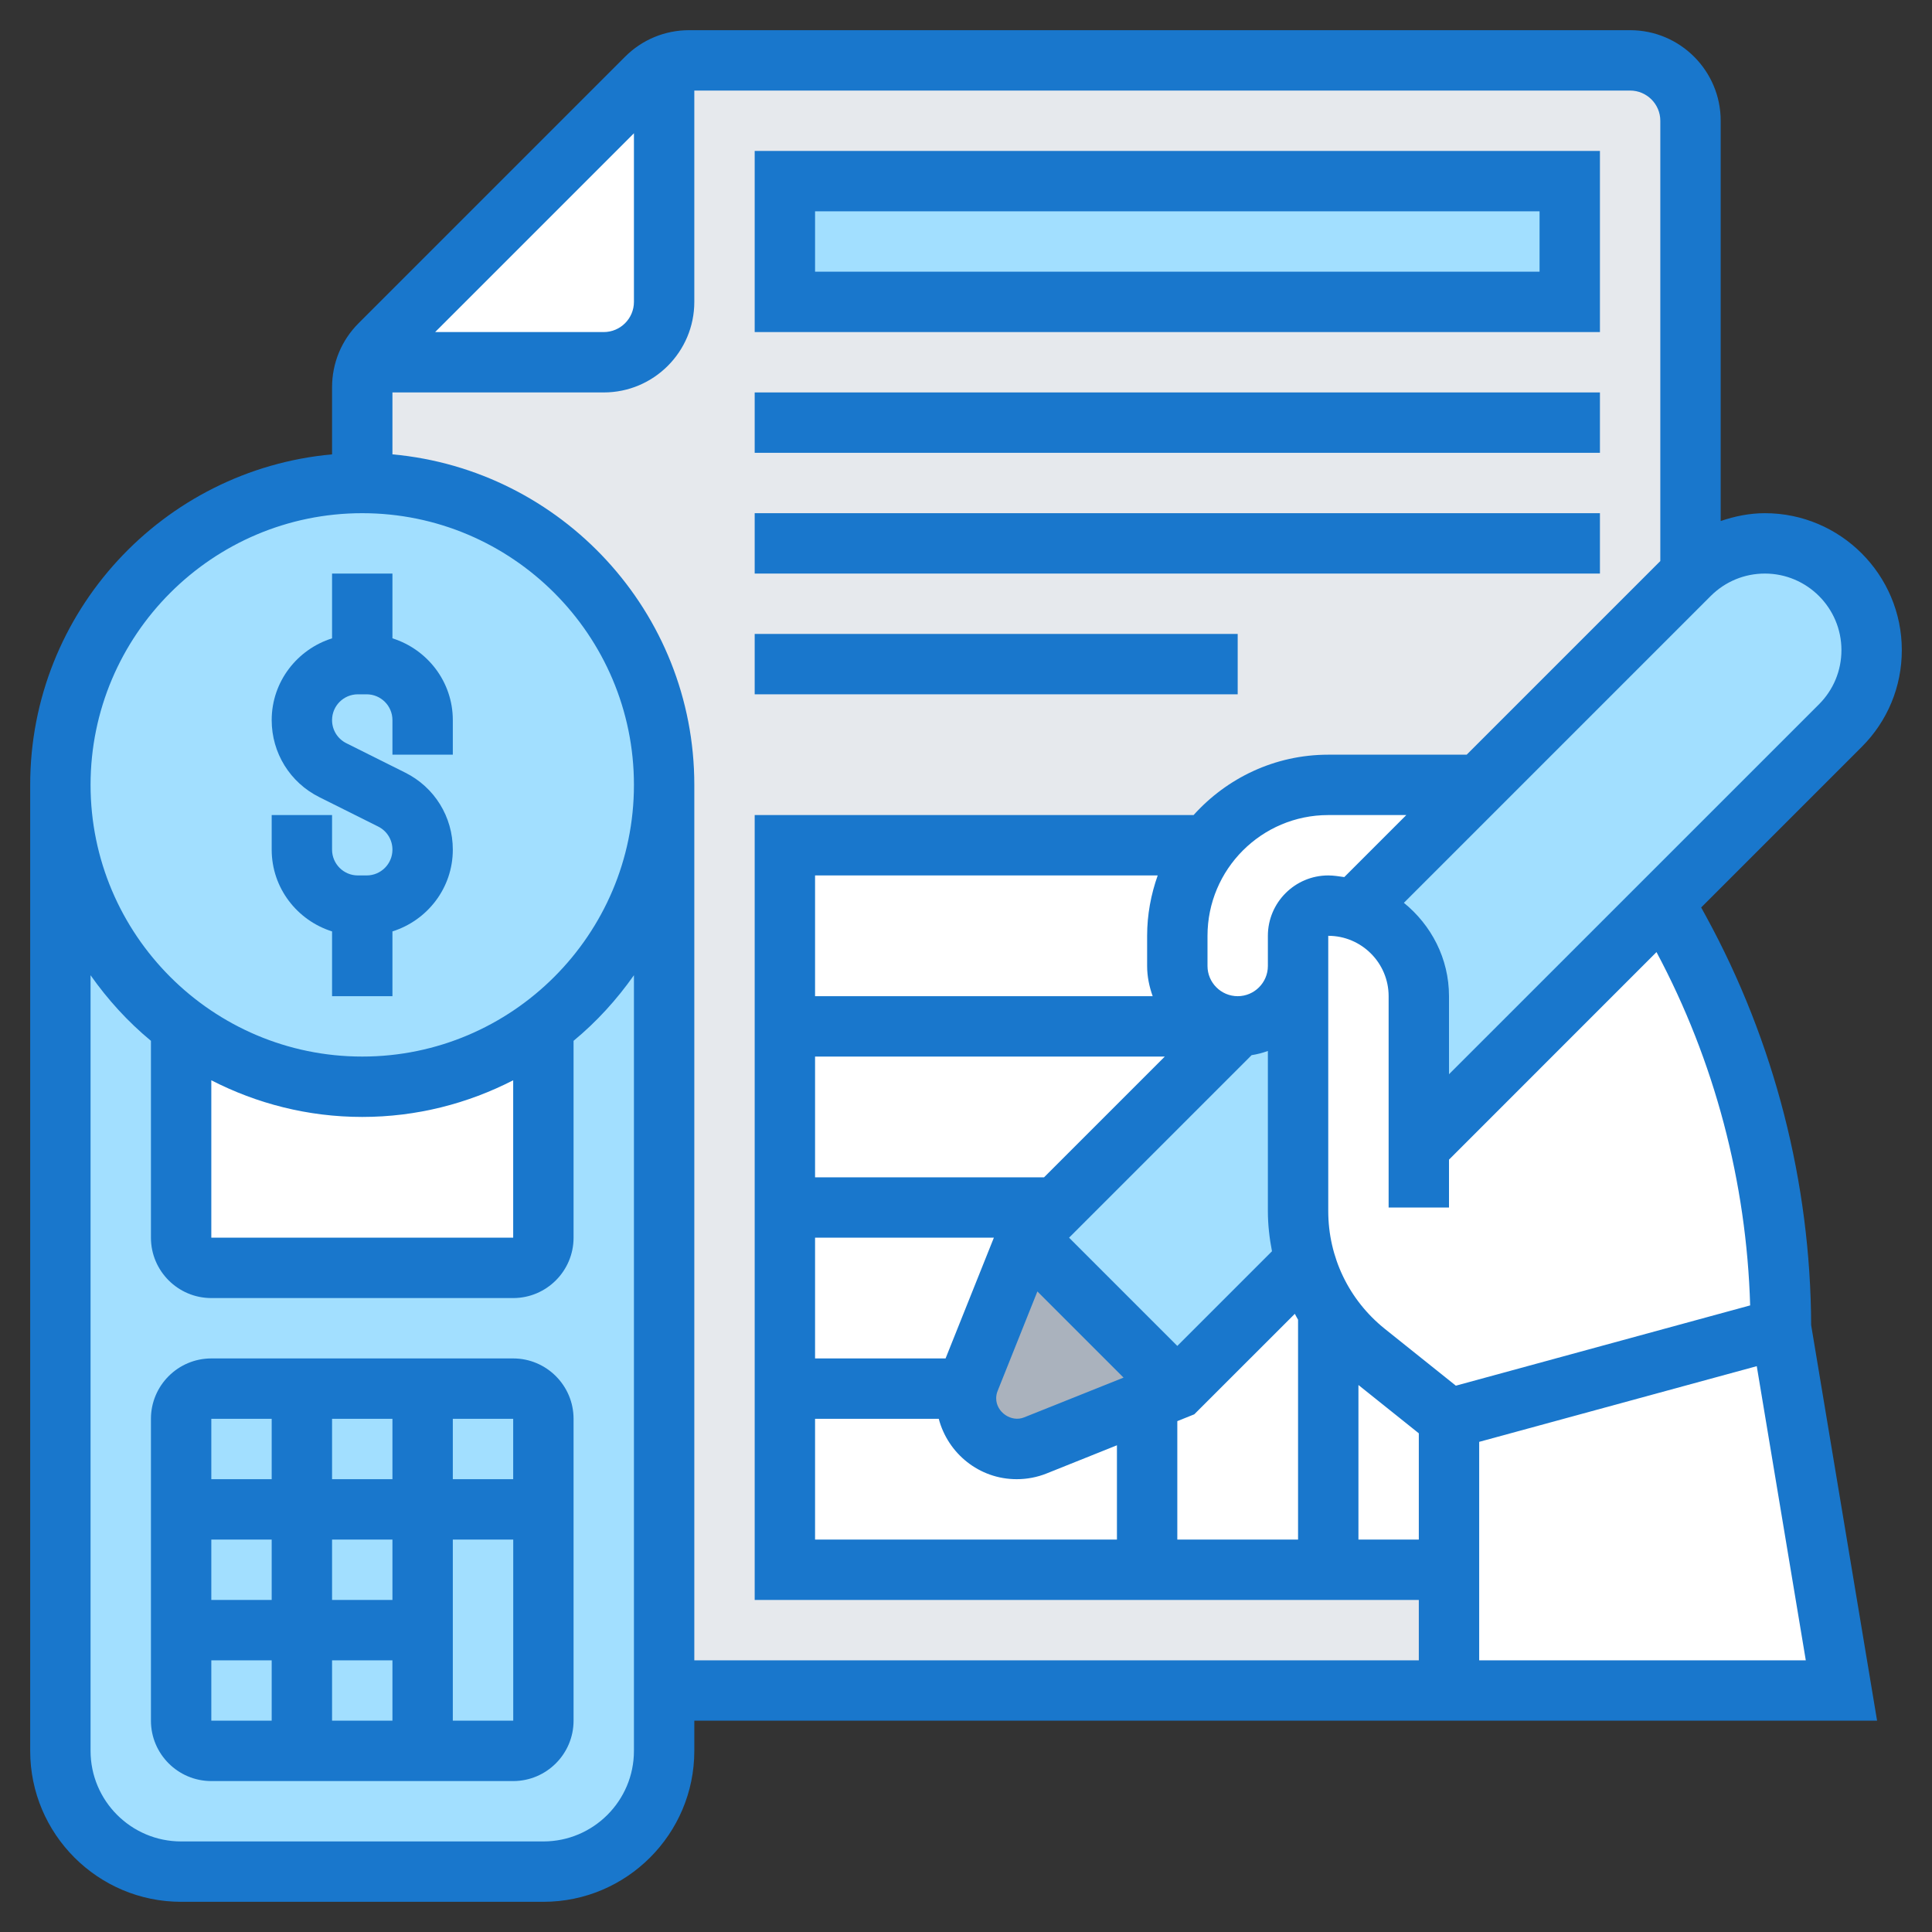 <svg width="40" height="40" viewBox="0 0 40 40" fill="none" xmlns="http://www.w3.org/2000/svg">
<rect x="0" y="0" width="40" height="40" fill="#333333" stroke="none"/>
<path d="M35 2.5V11.875C34.994 11.881 34.981 11.894 34.975 11.9L30.625 16.25H27.5C26.481 16.25 25.569 16.744 25 17.5H16.25V21.25V25V28.75V32.5H23.75H27.5H30V35H13.75V16.25C13.75 12.8 10.95 10 7.5 10V8.019C7.5 7.838 7.537 7.662 7.612 7.5H12.5C13.188 7.5 13.75 6.938 13.75 6.25V1.363C13.912 1.288 14.088 1.25 14.269 1.25H33.75C34.438 1.25 35 1.812 35 2.5Z" fill="#E6E9ED"/>
<path d="M28.281 28C27.981 27.762 27.725 27.481 27.525 27.169C27.3 26.844 27.131 26.488 27.025 26.106H27.019L24.375 28.75L23.75 29L21.438 29.925C21.312 29.975 21.181 30 21.05 30C20.469 30 20 29.531 20 28.95C20 28.881 20.006 28.812 20.019 28.75C20.031 28.688 20.05 28.625 20.075 28.562L21.25 25.625L21.875 25L25.625 21.25C24.938 21.25 24.375 20.688 24.375 20V19.375C24.375 18.669 24.606 18.019 25 17.5H16.25V32.5H23.75H27.5H30V29.375L28.281 28Z" fill="white"/>
<path d="M16.25 3.75H32.5V6.25H16.25V3.75Z" fill="#A2DFFF"/>
<path d="M13.75 1.362V6.25C13.75 6.937 13.187 7.5 12.5 7.5H7.612C7.675 7.362 7.762 7.237 7.869 7.131L13.381 1.619C13.487 1.512 13.612 1.425 13.75 1.362Z" fill="white"/>
<path d="M26.875 20V25.075C26.875 25.431 26.925 25.775 27.025 26.106H27.019L24.375 28.75L21.25 25.625L21.875 25L25.625 21.25C25.969 21.25 26.281 21.113 26.506 20.881C26.738 20.656 26.875 20.344 26.875 20Z" fill="#A2DFFF"/>
<path d="M35 11.875C35.412 11.475 35.969 11.25 36.537 11.25C37.15 11.25 37.7 11.5 38.1 11.9C38.5 12.3 38.75 12.85 38.75 13.463C38.75 14.044 38.519 14.606 38.1 15.025L34.45 18.675L29.375 23.75V20.625C29.375 20.106 29.162 19.637 28.825 19.3C28.612 19.087 28.344 18.925 28.044 18.831L30.625 16.25L34.975 11.9C34.981 11.894 34.994 11.881 35 11.875Z" fill="#A2DFFF"/>
<path d="M24.375 28.75L23.75 29L21.438 29.925C21.312 29.975 21.181 30 21.05 30C20.469 30 20 29.531 20 28.95C20 28.881 20.006 28.812 20.019 28.75C20.031 28.688 20.05 28.625 20.075 28.562L21.25 25.625L24.375 28.75Z" fill="#AAB2BD"/>
<path d="M36.875 27.5L38.125 35H30V32.5V29.375L36.875 27.5Z" fill="white"/>
<path d="M26.506 20.881C26.281 21.113 25.969 21.25 25.625 21.25C24.938 21.25 24.375 20.688 24.375 20V19.375C24.375 18.669 24.606 18.019 25 17.5C25.569 16.744 26.481 16.25 27.5 16.25H30.625L28.044 18.831C27.875 18.781 27.688 18.75 27.5 18.75C27.156 18.75 26.875 19.031 26.875 19.375V20C26.875 20.344 26.738 20.656 26.506 20.881Z" fill="white"/>
<path d="M34.781 19.281C36.156 21.806 36.875 24.631 36.875 27.5L30 29.375L28.281 28C27.981 27.762 27.725 27.481 27.525 27.169C27.3 26.844 27.131 26.487 27.025 26.106C26.925 25.775 26.875 25.431 26.875 25.075V20V19.375C26.875 19.031 27.156 18.75 27.5 18.75C27.688 18.75 27.875 18.781 28.044 18.831C28.344 18.925 28.613 19.087 28.825 19.3C29.163 19.637 29.375 20.106 29.375 20.625V23.75L34.45 18.675L34.781 19.281Z" fill="white"/>
<path d="M13.75 16.25V35V36.25C13.75 37.631 12.631 38.75 11.25 38.75H3.75C2.369 38.75 1.25 37.631 1.25 36.25V16.25C1.25 18.294 2.231 20.106 3.75 21.25V25.625C3.75 25.969 4.031 26.25 4.375 26.25H10.625C10.969 26.25 11.25 25.969 11.25 25.625V21.25C12.769 20.106 13.75 18.294 13.75 16.25Z" fill="#A2DFFF"/>
<path d="M10.674 36.229H4.391C4.046 36.229 3.766 35.949 3.766 35.604V29.379C3.766 29.034 4.046 28.754 4.391 28.754H10.673C11.018 28.754 11.298 29.034 11.298 29.379V35.604C11.299 35.95 11.019 36.229 10.674 36.229Z" fill="#A2DFFF"/>
<path d="M11.25 21.25V25.625C11.25 25.969 10.969 26.25 10.625 26.25H4.375C4.031 26.25 3.75 25.969 3.75 25.625V21.25C4.794 22.031 6.094 22.5 7.5 22.5C8.906 22.5 10.206 22.031 11.25 21.25Z" fill="white"/>
<path d="M13.75 16.25C13.75 18.294 12.769 20.106 11.25 21.25C10.206 22.031 8.906 22.5 7.5 22.5C6.094 22.5 4.794 22.031 3.75 21.25C2.231 20.106 1.25 18.294 1.25 16.25C1.25 12.8 4.05 10 7.5 10C10.95 10 13.75 12.8 13.75 16.25Z" fill="#A2DFFF"/>
<path d="M35.329 18.985L35.221 18.788L38.545 15.464C39.08 14.929 39.375 14.217 39.375 13.46C39.375 11.897 38.103 10.625 36.54 10.625C36.222 10.625 35.917 10.688 35.625 10.787V2.5C35.625 1.466 34.784 0.625 33.75 0.625H14.268C13.768 0.625 13.296 0.82 12.942 1.174L7.424 6.692C7.07 7.046 6.875 7.517 6.875 8.018V9.407C3.376 9.724 0.625 12.67 0.625 16.25V36.25C0.625 37.973 2.027 39.375 3.75 39.375H11.25C12.973 39.375 14.375 37.973 14.375 36.25V35.625H29.375H30H38.863L37.498 27.435C37.487 24.491 36.739 21.57 35.329 18.985ZM36.235 27.027L30.142 28.689L28.672 27.513C27.927 26.916 27.5 26.027 27.5 25.073V20V19.375C28.189 19.375 28.75 19.936 28.75 20.625V25H30V24.009L34.296 19.712C35.498 21.962 36.161 24.477 36.235 27.027ZM27.5 18.125C26.811 18.125 26.25 18.686 26.25 19.375V20C26.25 20.344 25.969 20.625 25.625 20.625C25.281 20.625 25 20.344 25 20V19.375C25 17.996 26.121 16.875 27.5 16.875H29.116L27.832 18.159C27.723 18.144 27.614 18.125 27.5 18.125ZM20.656 28.795L21.478 26.738L23.262 28.522L21.204 29.345C20.94 29.453 20.625 29.239 20.625 28.952C20.625 28.898 20.635 28.845 20.656 28.795ZM24.375 27.866L22.134 25.625L25.913 21.846C26.03 21.828 26.142 21.798 26.25 21.759V25.072C26.25 25.356 26.282 25.633 26.335 25.906L24.375 27.866ZM23.865 20.625H16.875V18.125H23.969C23.83 18.517 23.75 18.936 23.75 19.375V20C23.75 20.22 23.795 20.429 23.865 20.625ZM16.875 21.875H24.116L21.616 24.375H16.875V21.875ZM16.875 25.625H20.577L19.577 28.125H16.875V25.625ZM16.875 29.375H19.436C19.625 30.092 20.273 30.625 21.049 30.625C21.263 30.625 21.473 30.585 21.67 30.506L23.125 29.923V31.875H16.875V29.375ZM24.375 29.423L24.726 29.282L26.808 27.201C26.83 27.242 26.851 27.283 26.875 27.323V31.875H24.375V29.423ZM28.125 28.675L29.375 29.675V31.875H28.125V28.675ZM38.125 13.46C38.125 13.883 37.96 14.281 37.661 14.581L30 22.241V20.625C30 19.843 29.631 19.151 29.066 18.692L35.419 12.339C35.719 12.04 36.117 11.875 36.54 11.875C37.414 11.875 38.125 12.586 38.125 13.46ZM13.125 2.759V6.25C13.125 6.594 12.844 6.875 12.5 6.875H9.009L13.125 2.759ZM7.5 10.625C10.601 10.625 13.125 13.149 13.125 16.25C13.125 19.351 10.601 21.875 7.5 21.875C4.399 21.875 1.875 19.351 1.875 16.25C1.875 13.149 4.399 10.625 7.5 10.625ZM4.375 22.366C5.314 22.848 6.374 23.125 7.5 23.125C8.626 23.125 9.686 22.848 10.625 22.366V25.625H4.375V22.366ZM11.25 38.125H3.75C2.716 38.125 1.875 37.284 1.875 36.25V20.191C2.231 20.697 2.649 21.156 3.125 21.549V25.625C3.125 26.314 3.686 26.875 4.375 26.875H10.625C11.314 26.875 11.875 26.314 11.875 25.625V21.549C12.351 21.156 12.769 20.697 13.125 20.191V36.25C13.125 37.284 12.284 38.125 11.25 38.125ZM14.375 34.375V16.25C14.375 12.67 11.624 9.724 8.125 9.407V8.125H12.5C13.534 8.125 14.375 7.284 14.375 6.25V1.875H33.75C34.094 1.875 34.375 2.156 34.375 2.5V11.616L30.366 15.625H27.5C26.393 15.625 25.4 16.11 24.712 16.875H15.625V33.125H29.375V34.375H14.375ZM30.625 34.375V29.852L36.372 28.285L37.387 34.375H30.625Z" fill="#1977CC"/>
<path d="M6.875 19.284V20.625H8.125V19.284C8.847 19.056 9.375 18.387 9.375 17.591C9.375 16.912 8.998 16.3 8.389 15.996L7.17 15.387C6.988 15.296 6.875 15.113 6.875 14.909C6.875 14.614 7.114 14.375 7.409 14.375H7.591C7.886 14.375 8.125 14.614 8.125 14.909V15.625H9.375V14.909C9.375 14.113 8.847 13.444 8.125 13.216V11.875H6.875V13.216C6.153 13.444 5.625 14.113 5.625 14.909C5.625 15.588 6.003 16.2 6.611 16.504L7.83 17.113C8.012 17.204 8.125 17.387 8.125 17.591C8.125 17.886 7.886 18.125 7.591 18.125H7.409C7.114 18.125 6.875 17.886 6.875 17.591V16.875H5.625V17.591C5.625 18.387 6.153 19.056 6.875 19.284Z" fill="#1977CC"/>
<path d="M10.625 28.125H4.375C3.686 28.125 3.125 28.686 3.125 29.375V35.625C3.125 36.314 3.686 36.875 4.375 36.875H10.625C11.314 36.875 11.875 36.314 11.875 35.625V29.375C11.875 28.686 11.314 28.125 10.625 28.125ZM10.625 30.625H9.375V29.375H10.625V30.625ZM8.125 35.625H6.875V34.375H8.125V35.625ZM8.125 33.125H6.875V31.875H8.125V33.125ZM5.625 33.125H4.375V31.875H5.625V33.125ZM6.875 30.625V29.375H8.125V30.625H6.875ZM5.625 29.375V30.625H4.375V29.375H5.625ZM4.375 34.375H5.625V35.625H4.375V34.375ZM9.375 35.625V31.875H10.626L10.626 35.625H9.375Z" fill="#1977CC"/>
<path d="M33.125 3.125H15.625V6.875H33.125V3.125ZM31.875 5.625H16.875V4.375H31.875V5.625Z" fill="#1977CC"/>
<path d="M15.625 8.125H33.125V9.375H15.625V8.125Z" fill="#1977CC"/>
<path d="M15.625 10.625H33.125V11.875H15.625V10.625Z" fill="#1977CC"/>
<path d="M15.625 13.125H25.625V14.375H15.625V13.125Z" fill="#1977CC"/>
</svg>
